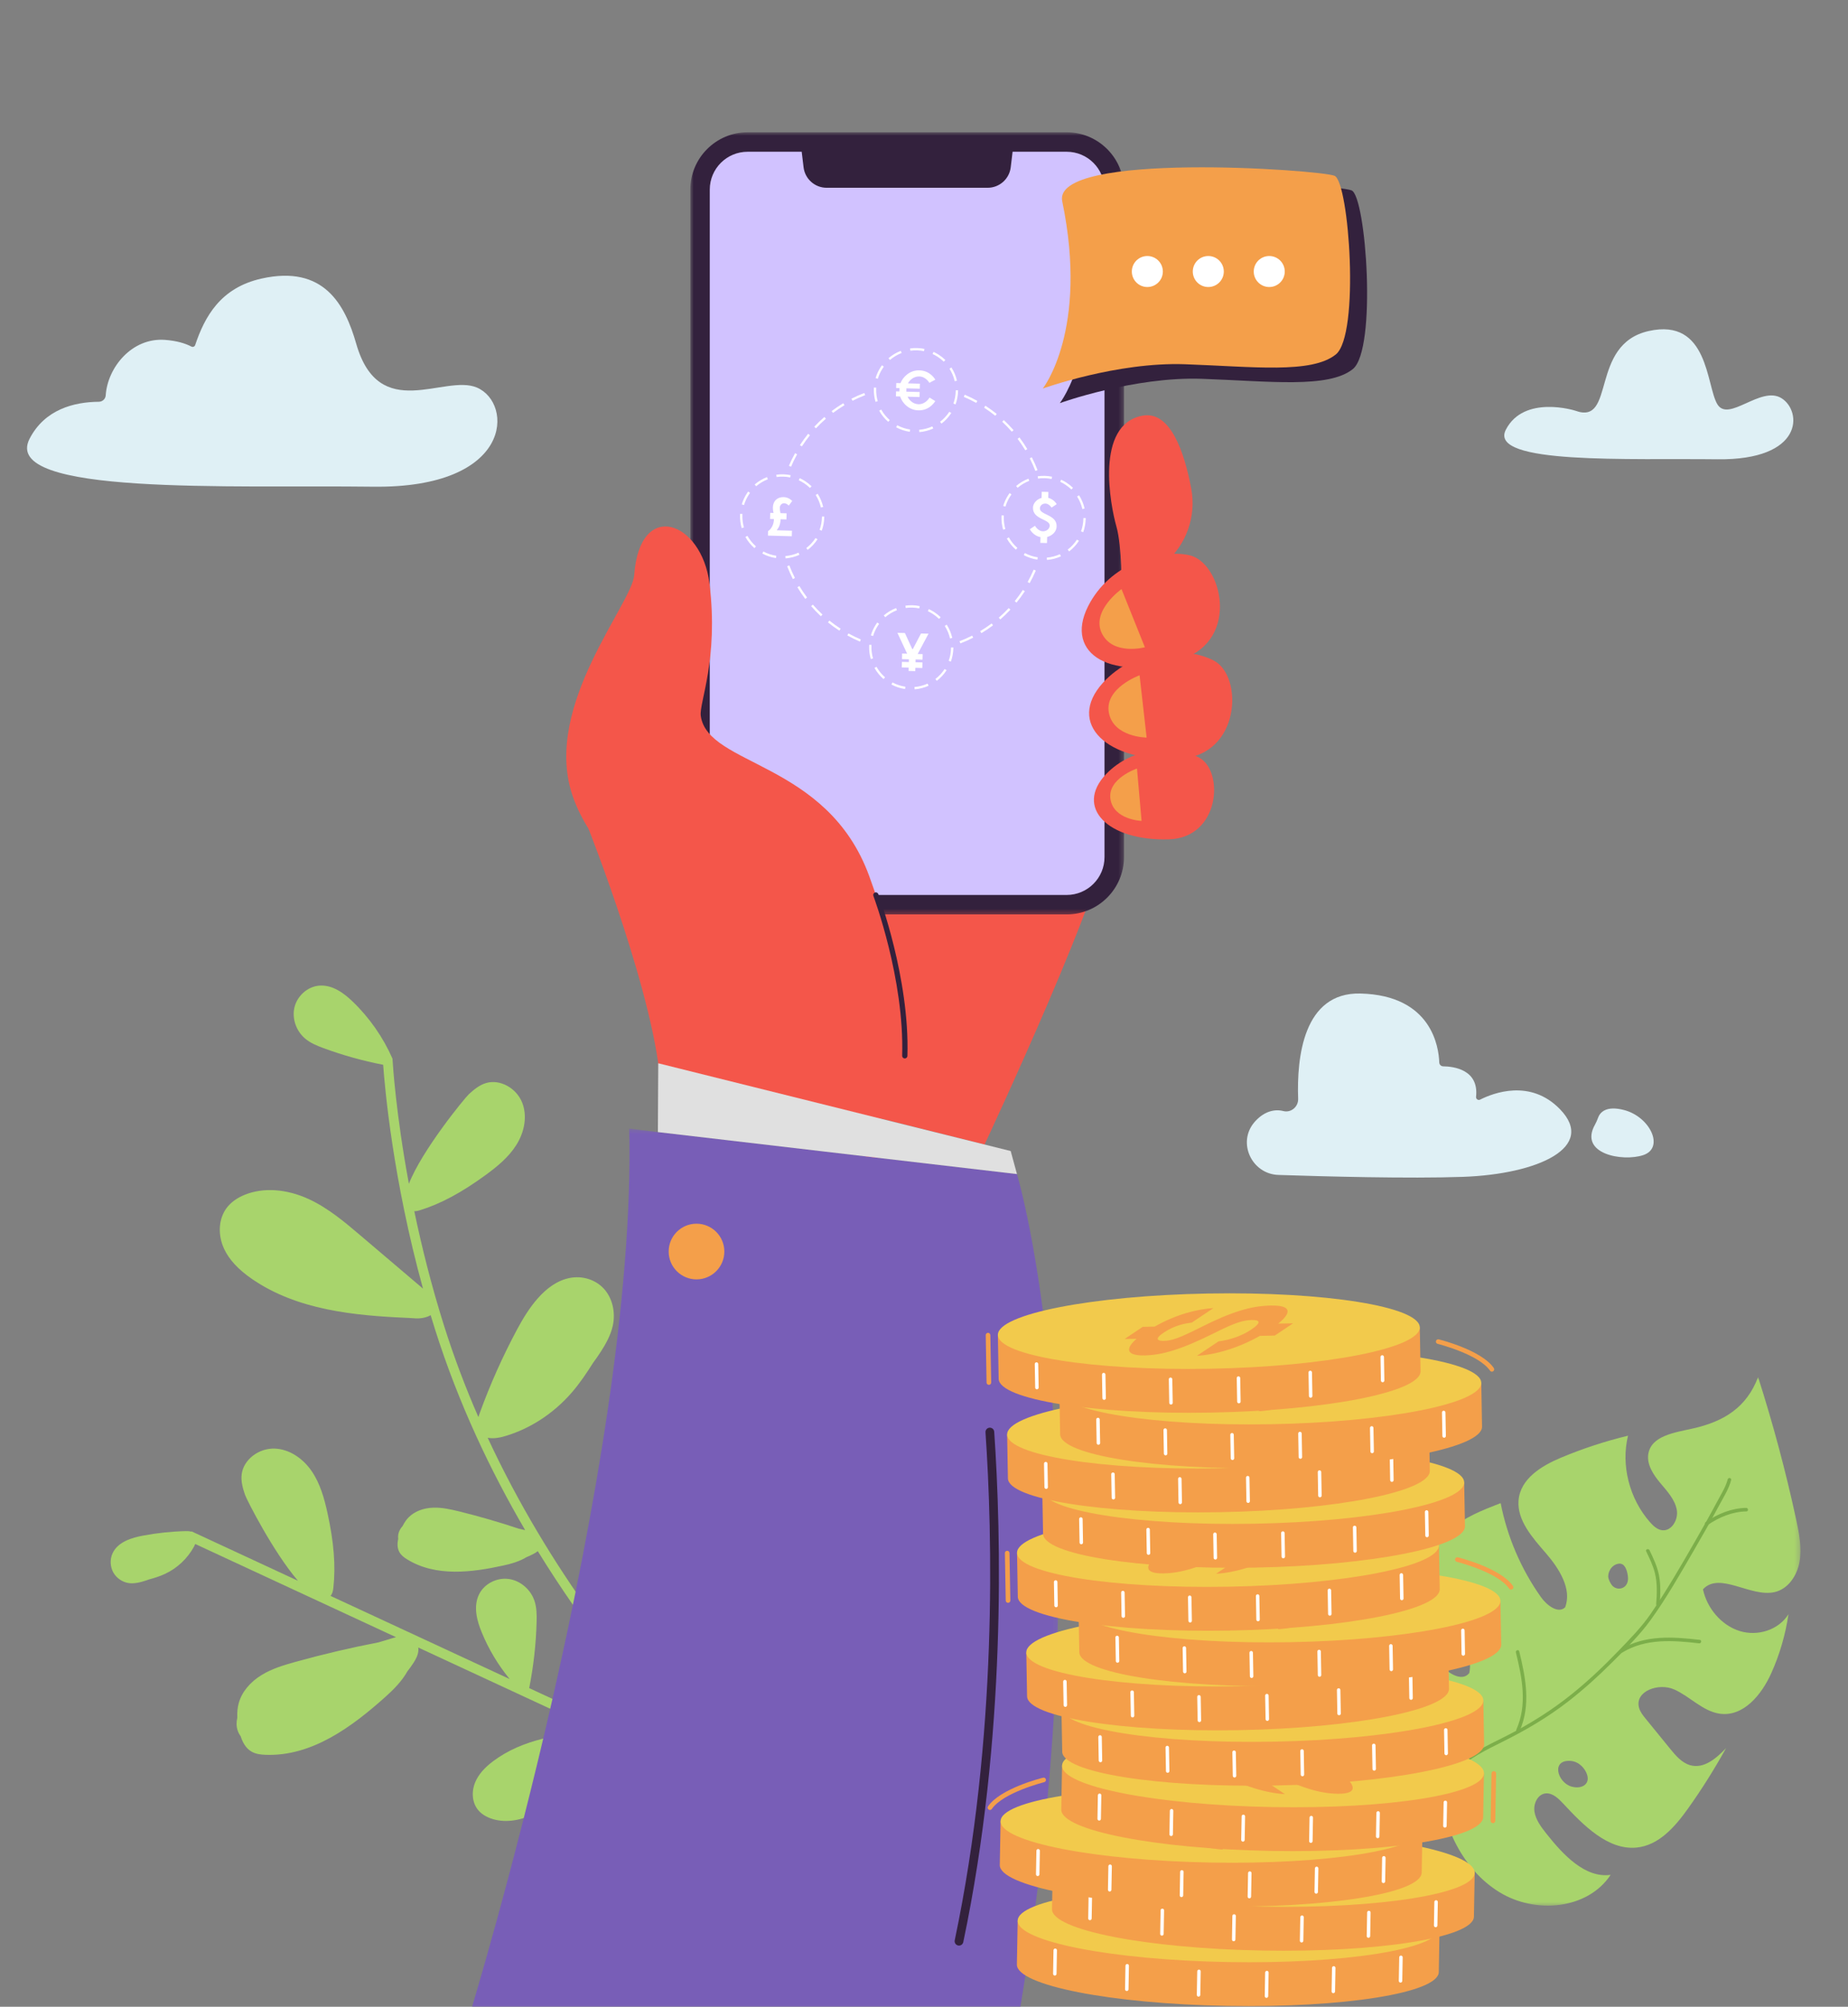 <svg width="361" height="392" viewBox="0 0 361 392" fill="none" xmlns="http://www.w3.org/2000/svg">
<rect x="0" y="0" width="361" height="392" fill="#808080" stroke="none"/>
<g clip-path="url(#clip0_303_4999)">
<path d="M47.017 339.167C46.758 338.81 46.554 338.424 46.42 338.01C46.169 337.236 46.154 336.394 46.36 335.537C46.307 334.494 46.395 333.557 46.636 332.686C47.226 330.537 48.83 328.578 51.144 327.172C53.148 325.956 55.392 325.278 57.714 324.632C63.059 323.146 68.515 321.864 73.984 320.807C74.943 320.508 75.902 320.22 76.861 319.94C77.023 319.893 77.194 319.848 77.368 319.81L38.133 301.599C38.049 301.824 37.953 302.013 37.892 302.126C36.623 304.454 34.604 306.346 32.2 307.46C31.192 307.927 30.125 308.254 29.068 308.543C28.654 308.696 28.232 308.831 27.809 308.952C27.095 309.153 26.156 309.368 25.218 309.247C23.94 309.086 22.755 308.282 22.13 307.154C21.508 306.025 21.451 304.595 21.987 303.425C23.042 301.132 25.858 300.361 27.883 299.977C30.658 299.454 33.496 299.152 36.316 299.085C36.655 299.079 37.023 299.091 37.359 299.199L37.394 299.126L58.208 308.788C53.449 303.275 48.207 292.996 47.868 292.006C47.456 290.802 47.03 289.396 47.215 287.966C47.575 285.119 50.558 282.83 53.725 282.97C56.427 283.089 59.124 284.764 60.935 287.447C62.561 289.849 63.342 292.71 63.95 295.439C65.224 301.213 65.597 305.888 65.12 310.168C65.063 310.688 64.967 311.286 64.573 311.727C64.571 311.729 64.565 311.733 64.561 311.737L99.561 327.982C97.28 325.207 95.405 322.073 94.064 318.765C93.264 316.79 92.348 313.876 93.613 311.378C94.656 309.327 97.113 308.096 99.463 308.45C101.7 308.79 103.694 310.521 104.424 312.753C104.853 314.067 104.855 315.463 104.824 316.785C104.714 321.128 104.224 325.493 103.377 329.752L139.506 346.527L138.694 348.276L120.722 339.932C120.678 340.097 120.612 340.252 120.527 340.385C120.363 340.644 120.139 340.846 119.97 341.003L111.021 349.201C108.973 351.076 106.859 353.012 104.314 354.308C101.433 355.771 98.361 356.102 95.88 355.212C94.807 354.825 93.964 354.263 93.376 353.539C92.242 352.145 92.037 350.011 92.846 348.107C93.462 346.656 94.611 345.313 96.366 344.005C102.116 339.712 109.513 338.653 116.711 338.071L81.698 321.82C81.722 321.965 81.737 322.109 81.734 322.248C81.734 322.267 81.734 322.289 81.734 322.309C81.702 323.254 81.231 324.109 80.775 324.821C80.4 325.397 80 325.956 79.575 326.489C78.512 328.403 76.829 330.09 75.257 331.494C68.781 337.281 60.932 343.148 51.837 342.783C50.96 342.748 49.944 342.644 49.081 342.126C47.96 341.452 47.366 340.261 47.017 339.167Z" fill="#A8D46C"/>
<path d="M94.972 211.555C93.617 211.951 92.523 212.889 91.597 213.734C90.779 214.489 82.379 224.756 79.876 231.241C77.331 217.524 76.733 207.882 76.676 206.859L76.696 206.851C76.69 206.835 76.68 206.817 76.672 206.8C76.672 206.792 76.67 206.77 76.67 206.768H76.656C74.839 202.621 72.152 198.775 68.885 195.64C67.377 194.193 65.05 192.293 62.314 192.538C60.063 192.742 58.047 194.536 57.516 196.805C57.011 198.97 57.859 201.419 59.631 202.894C60.673 203.768 61.945 204.278 63.161 204.729C66.952 206.133 70.882 207.221 74.85 207.996C75.178 212.559 76.753 230.382 82.63 251.716L70.456 241.37C67.348 238.728 64.132 235.995 60.314 234.23C56 232.235 51.466 231.922 47.867 233.363C46.309 233.985 45.099 234.861 44.277 235.957C42.687 238.071 42.496 241.217 43.791 243.976C44.775 246.074 46.542 247.982 49.195 249.812C57.99 255.885 69.085 256.993 79.823 257.444C80.282 257.479 80.747 257.507 81.206 257.532C82.143 257.583 83.283 257.397 84.128 256.906C84.398 257.803 84.673 258.701 84.959 259.607C89.556 274.159 95.837 287.354 102.588 298.891C102.167 298.797 101.747 298.697 101.329 298.608C97.5 297.33 93.601 296.202 89.697 295.238C88.005 294.822 86.344 294.453 84.647 294.506C82.686 294.571 80.978 295.238 79.841 296.383C79.38 296.845 78.994 297.404 78.655 298.085C78.223 298.555 77.931 299.091 77.814 299.669C77.753 299.973 77.743 300.291 77.782 300.609C77.61 301.424 77.562 302.389 78.031 303.209C78.39 303.844 78.994 304.272 79.533 304.605C85.147 308.07 92.185 307.154 98.331 305.805C99.821 305.48 101.484 305.013 102.833 304.183C103.294 303.995 103.745 303.789 104.187 303.554C104.475 303.403 104.777 303.219 105.055 302.999C123.122 332.363 143.437 349.923 143.728 350.17L144.957 348.729C144.726 348.533 131.591 337.173 117.133 317.528C119.739 315.698 122.047 313.375 123.832 310.745C124.724 309.435 125.847 307.456 125.318 305.444C124.883 303.787 123.286 302.507 121.523 302.399C119.841 302.295 118.121 303.238 117.237 304.748C116.721 305.638 116.501 306.654 116.317 307.619C115.846 310.102 115.548 312.629 115.413 315.159C108.475 305.48 101.345 293.945 95.268 280.856C96.398 281.083 97.659 280.811 98.196 280.662C103.29 279.281 108.105 276.185 111.752 271.947C113.285 270.165 114.603 268.204 115.841 266.239C116.396 265.492 116.927 264.723 117.431 263.937C118.276 262.613 119.302 260.85 119.714 258.926C120.276 256.3 119.614 253.551 117.978 251.751C116.337 249.957 113.772 249.145 111.27 249.641C106.381 250.616 103.075 255.84 101.014 259.685C98.192 264.952 95.735 270.455 93.713 276.036C93.621 276.287 93.529 276.548 93.452 276.81C90.979 271.147 88.718 265.215 86.765 259.038C84.257 251.098 82.363 243.462 80.931 236.599C81.322 236.608 81.708 236.508 82.057 236.401C86.093 235.144 90.154 232.967 94.839 229.547C97.058 227.927 99.321 226.1 100.843 223.692C102.545 221.003 102.988 217.92 102.029 215.442C100.91 212.54 97.678 210.759 94.972 211.555Z" fill="#A8D46C"/>
<mask id="mask0_303_4999" style="mask-type:luminance" maskUnits="userSpaceOnUse" x="258" y="268" width="94" height="105">
<path d="M258.05 268.849H351.71V372.49H258.05V268.849Z" fill="white"/>
</mask>
<g mask="url(#mask0_303_4999)">
<path d="M304.396 345.952C304.27 344.799 304.962 343.809 306.913 343.985C308.174 344.097 309.263 345.025 309.822 346.154C310.949 348.419 309.067 349.594 306.97 348.984C305.562 348.574 304.527 347.17 304.396 345.952ZM314.195 308.225C313.995 307.347 314.661 305.65 316.236 305.446C317.587 305.276 317.965 307.282 318.02 308.129C318.134 309.81 316.895 310.521 315.846 310.266C315.412 310.162 315.012 309.896 314.749 309.47C314.512 309.086 314.302 308.682 314.195 308.225ZM281.105 348.364C281.699 356.667 285.766 365.232 292.894 369.609C300.021 373.988 310.194 372.947 314.632 366.232C309.651 366.921 305.362 362.33 302.097 358.202C301.072 356.898 300.003 355.51 299.754 353.888C299.503 352.268 300.44 350.4 302.029 350.317C303.321 350.247 304.431 351.308 305.349 352.292C309.329 356.577 314.098 361.434 319.679 360.905C324.064 360.485 327.235 356.812 329.772 353.247C332.459 349.478 334.928 345.548 337.177 341.477C335.3 343.446 332.871 345.574 330.178 344.815C328.541 344.354 327.327 342.926 326.229 341.573C324.652 339.636 323.074 337.7 321.499 335.763C320.962 335.106 320.413 334.424 320.187 333.612C319.273 330.357 324.011 328.649 327.064 330.023C330.12 331.392 332.624 334.249 335.885 334.745C340.536 335.445 344.117 331.068 346.021 326.819C347.651 323.195 348.784 319.314 349.37 315.32C347.451 318.395 343.352 319.708 339.805 318.591C336.259 317.477 333.445 314.143 332.671 310.455C335.922 306.929 341.978 312.076 346.666 311C349.302 310.396 351.053 307.796 351.533 305.076C352.01 302.358 351.453 299.516 350.861 296.763C348.841 287.411 346.36 278.138 343.436 268.994C341.215 274.898 336.795 277.671 330.706 279.038C327.186 279.832 322.505 280.438 321.978 284.093C321.693 286.099 322.966 288.055 324.295 289.649C325.629 291.243 327.153 292.855 327.545 294.879C327.935 296.9 326.445 299.316 324.474 298.875C323.613 298.681 322.915 298.014 322.315 297.336C318.283 292.767 316.616 286.182 318.032 280.446C313.553 281.528 309.171 282.966 304.939 284.739C301.138 286.329 296.993 288.847 296.644 293.08C296.322 296.961 299.346 300.354 301.952 303.362C304.562 306.368 307.123 310.404 305.737 313.975C304.39 315.279 302.168 313.6 301.025 311.988C297.132 306.497 294.418 300.171 293.151 293.624C289.602 294.992 285.976 296.404 283.139 298.932C280.303 301.456 278.36 305.354 279.121 309.26C280.376 315.677 288.321 320.546 287.017 326.817C285.547 328.684 282.531 326.711 281.062 324.693C277.122 319.283 274.483 312.92 273.467 306.378C271.02 309.435 267.241 311.029 264.298 313.586C257.866 319.179 256.218 329.735 260.548 337.628C264.88 345.523 272.846 350.625 281.105 348.364Z" fill="#A8D46C"/>
</g>
<path d="M337.501 288.976C337.11 290.496 336.152 291.98 335.424 293.355C334.096 295.853 332.71 298.316 331.296 300.771C328.48 305.672 325.639 310.61 322.437 315.273C320.642 317.883 318.377 320.171 316.191 322.448C313.328 325.433 310.318 328.286 307.098 330.884C303.05 334.151 298.675 336.877 294.038 339.21C290.449 341.014 286.798 342.691 283.874 345.517C283.556 345.825 284.074 346.278 284.392 345.974C287.027 343.426 290.3 341.836 293.546 340.22C298.097 337.957 302.437 335.404 306.457 332.27C309.41 329.97 312.194 327.448 314.846 324.803C317.469 322.185 320.248 319.493 322.423 316.479C325.556 312.149 328.223 307.435 330.91 302.819C332.588 299.93 334.243 297.024 335.82 294.075C336.655 292.514 337.732 290.843 338.177 289.11C338.287 288.68 337.61 288.547 337.501 288.976Z" fill="#7CAE4A"/>
<path d="M332.049 320.33C326.751 319.718 321.321 319.334 316.569 322.203C316.187 322.432 316.565 323.011 316.946 322.781C321.534 320.012 326.808 320.416 331.916 321.007C332.353 321.058 332.49 320.381 332.049 320.33Z" fill="#7CAE4A"/>
<path d="M321.572 303.034C322.229 304.409 322.909 305.789 323.278 307.276C323.772 309.266 323.684 311.349 323.527 313.375C323.496 313.812 324.172 313.953 324.204 313.508C324.353 311.559 324.449 309.58 324.064 307.65C323.721 305.942 322.976 304.378 322.227 302.819C322.037 302.421 321.378 302.634 321.572 303.034Z" fill="#7CAE4A"/>
<path d="M296.126 322.787C297.342 327.786 298.393 332.963 296.212 337.861C296.034 338.265 296.65 338.569 296.834 338.163C299.091 333.094 298.04 327.752 296.779 322.572C296.675 322.14 296.02 322.36 296.126 322.787Z" fill="#7CAE4A"/>
<path d="M341.111 294.551C338.293 294.589 335.481 295.73 333.198 297.336C332.836 297.589 333.21 298.167 333.577 297.912C335.763 296.373 338.452 295.275 341.152 295.24C341.599 295.234 341.552 294.545 341.111 294.551Z" fill="#7CAE4A"/>
<path d="M245.29 218.934C247.065 217.044 249.047 216.616 250.689 217.032C252.197 217.417 253.64 216.197 253.587 214.642C253.299 206.561 254.603 193.795 265.764 194.075C279.715 194.426 281.058 204.6 281.154 207.535C281.166 207.955 281.505 208.294 281.929 208.298C283.9 208.32 288.922 208.898 288.345 214.244C288.296 214.679 288.741 215.001 289.131 214.803C291.712 213.498 298.946 210.708 304.733 216.667C311.908 224.054 300.536 229.363 285.77 229.886C275.279 230.259 258.546 229.804 249.736 229.512C244.539 229.341 241.656 223.225 245.012 219.248C245.1 219.142 245.192 219.038 245.29 218.934Z" fill="#DFF0F5"/>
<path d="M311.581 219.674C311.828 219.238 312.016 218.772 312.191 218.301C312.538 217.371 313.661 215.879 317.293 216.842C322.376 218.191 325.204 224.243 320.995 225.641C316.95 226.984 308.343 225.404 311.581 219.674Z" fill="#DFF0F5"/>
<path d="M93.166 75.707C86.806 73.003 74.066 82.788 69.587 67.145C67.412 59.554 63.304 51.697 51.103 54.411C43.077 56.199 39.992 61.847 38.125 67.406C38.023 67.708 37.682 67.849 37.4 67.704C36.133 67.047 34.458 66.559 32.235 66.392C25.759 65.908 21.002 71.797 20.651 77.225C20.606 77.933 20.016 78.474 19.308 78.48C14.447 78.525 8.744 79.966 5.785 85.692C0.014 96.878 45.332 94.713 72.815 95.073C100.3 95.432 100.288 78.741 93.166 75.707Z" fill="#DFF0F5"/>
<path d="M307.719 80.219C307.719 80.219 297.72 77.044 294.163 83.933C290.604 90.826 318.53 89.493 335.465 89.716C352.402 89.934 352.057 80.3 348.006 77.782C343.954 75.266 337.646 82.62 335.465 78.943C333.285 75.266 333.783 62.057 322.085 64.659C310.39 67.263 315.724 83.172 307.719 80.219Z" fill="#DFF0F5"/>
<path d="M172.152 218.52L192.332 223.568C192.332 223.568 217.691 169.571 216.531 161.778C214.542 148.418 161.908 161.625 158.57 169.298C155.237 176.971 172.152 218.52 172.152 218.52Z" fill="#F4564A"/>
<path d="M207.341 27.269H147.071C141.255 27.269 136.496 32.028 136.496 37.844V166.619C136.496 172.436 141.255 177.195 147.071 177.195H207.341C213.158 177.195 217.917 172.436 217.917 166.619V37.844C217.917 32.028 213.158 27.269 207.341 27.269Z" fill="#D1C2FF"/>
<mask id="mask1_303_4999" style="mask-type:luminance" maskUnits="userSpaceOnUse" x="134" y="25" width="86" height="154">
<path d="M134.803 25.767H219.643V178.715H134.803V25.767Z" fill="white"/>
</mask>
<g mask="url(#mask1_303_4999)">
<path d="M138.653 37.033C138.653 32.95 141.963 29.642 146.046 29.642H156.609L156.974 32.679C157.251 34.962 159.184 36.68 161.482 36.68H192.932C195.231 36.68 197.168 34.962 197.441 32.679L197.805 29.642H208.367C212.45 29.642 215.762 32.95 215.762 37.033V167.431C215.762 171.514 212.45 174.822 208.367 174.822H146.046C141.963 174.822 138.653 171.514 138.653 167.431V37.033ZM134.852 37.033V167.431C134.852 173.603 139.874 178.627 146.046 178.627H208.367C214.542 178.627 219.566 173.603 219.566 167.431V37.033C219.566 30.86 214.542 25.838 208.367 25.838H146.046C139.874 25.838 134.852 30.86 134.852 37.033Z" fill="#33213D"/>
</g>
<path d="M114.923 161.778C114.923 161.778 128.375 195.677 129.087 212.818L171.562 226.743L174.136 190.865L114.923 161.778Z" fill="#F4564A"/>
<path d="M232.277 108.44C226.42 107.208 216.736 110.116 212.556 118.423C207.759 127.947 217.44 133.258 230.965 128.712C242.315 124.898 238.697 109.793 232.277 108.44Z" fill="#F4564A"/>
<path d="M219.084 115.07L223.649 126.439C223.649 126.439 217.391 128.108 215.242 123.714C213.095 119.317 219.084 115.07 219.084 115.07Z" fill="#F49F4A"/>
<path d="M237.097 129.026C231.779 126.282 221.666 126.508 215.428 133.405C208.275 141.309 216.197 149.004 230.442 148.218C242.398 147.561 242.925 132.036 237.097 129.026Z" fill="#F4564A"/>
<path d="M222.613 131.908L223.99 144.08C223.99 144.08 217.517 144.027 216.613 139.221C215.711 134.411 222.613 131.908 222.613 131.908Z" fill="#F49F4A"/>
<path d="M234.303 148.024C229.906 145.608 221.433 145.586 216.06 151.228C209.899 157.697 216.372 164.313 228.322 163.958C238.35 163.66 239.123 150.665 234.303 148.024Z" fill="#F4564A"/>
<path d="M222.107 150.126L223.004 160.354C223.004 160.354 217.582 160.17 216.927 156.123C216.276 152.079 222.107 150.126 222.107 150.126Z" fill="#F49F4A"/>
<mask id="mask2_303_4999" style="mask-type:luminance" maskUnits="userSpaceOnUse" x="91" y="220" width="116" height="173">
<path d="M91.631 220.381H206.847V392.817H91.631V220.381Z" fill="white"/>
</mask>
<g mask="url(#mask2_303_4999)">
<path d="M91.966 392.817C91.966 392.817 124.457 286.631 122.924 220.483L198.662 229.343C198.662 229.343 216.587 289.182 199.192 392.817H91.966Z" fill="#785EB7"/>
</g>
<path d="M128.514 221.14L128.587 207.698L197.435 224.843L198.662 229.343L128.514 221.14Z" fill="#E0E0E0"/>
<path d="M142.357 186.096C142.357 186.096 117.251 172.318 111.711 155.018C106.173 137.719 123.479 117.958 123.886 112.346C124.969 97.325 137.109 101.798 138.598 114.009C140.414 128.892 136.537 137.278 136.894 139.842C138.249 149.665 161.625 148.69 169.803 171.145C174.885 185.102 175.848 193.071 171.413 195.377C166.977 197.681 142.357 186.096 142.357 186.096Z" fill="#F4564A"/>
<path d="M210.828 42.176C216.054 67.35 207.032 78.747 207.032 78.747C207.032 78.747 221.515 73.525 234.815 73.997C248.114 74.474 259.511 75.899 264.264 72.099C269.01 68.299 266.873 38.376 264.025 37.188C261.174 36.001 208.787 32.34 210.828 42.176Z" fill="#33213D"/>
<path d="M207.504 39.327C212.73 64.498 203.704 75.899 203.704 75.899C203.704 75.899 218.192 70.673 231.491 71.15C244.79 71.622 256.187 73.048 260.937 69.248C265.686 65.447 263.549 35.527 260.701 34.34C257.85 33.152 205.463 29.493 207.504 39.327Z" fill="#F49F4A"/>
<path d="M227.157 53.04C227.157 54.713 225.8 56.068 224.127 56.068C222.455 56.068 221.1 54.713 221.1 53.04C221.1 51.367 222.455 50.011 224.127 50.011C225.8 50.011 227.157 51.367 227.157 53.04Z" fill="white"/>
<path d="M239.066 53.04C239.066 54.713 237.709 56.068 236.036 56.068C234.364 56.068 233.007 54.713 233.007 53.04C233.007 51.367 234.364 50.011 236.036 50.011C237.709 50.011 239.066 51.367 239.066 53.04Z" fill="white"/>
<path d="M250.971 53.04C250.971 54.713 249.614 56.068 247.941 56.068C246.272 56.068 244.915 54.713 244.915 53.04C244.915 51.367 246.272 50.011 247.941 50.011C249.614 50.011 250.971 51.367 250.971 53.04Z" fill="white"/>
<path d="M227.482 110.054C231.728 106.481 233.724 100.904 232.706 95.452C231.391 88.446 228.671 80.178 223.178 81.198C213.816 82.941 216.942 98.827 218.08 102.827C219.217 106.828 219.084 115.07 219.084 115.07L227.482 110.054Z" fill="#F4564A"/>
<path d="M187.338 380.049C187.281 380.049 187.22 380.042 187.159 380.03C186.7 379.934 186.404 379.481 186.502 379.02C194.901 339.05 193.872 299.695 192.513 279.795C192.481 279.322 192.836 278.914 193.307 278.883C193.779 278.856 194.185 279.205 194.217 279.677C195.584 299.665 196.615 339.203 188.173 379.369C188.091 379.773 187.734 380.049 187.338 380.049Z" fill="#33213D"/>
<path d="M141.496 244.474C141.496 247.478 139.062 249.914 136.058 249.914C133.054 249.914 130.622 247.478 130.622 244.474C130.622 241.472 133.054 239.036 136.058 239.036C139.062 239.036 141.496 241.472 141.496 244.474Z" fill="#F49F4A"/>
<path d="M176.75 206.759C176.743 206.759 176.737 206.759 176.731 206.759C176.448 206.751 176.227 206.514 176.235 206.231C176.686 191.23 170.673 175.165 170.613 175.003C170.515 174.74 170.648 174.444 170.911 174.346C171.175 174.244 171.469 174.377 171.571 174.642C171.632 174.803 177.719 191.059 177.26 206.263C177.252 206.539 177.023 206.759 176.75 206.759Z" fill="#33213D"/>
<path d="M177.068 75.858L177.052 76.507L179.655 76.578L179.629 77.556L177.295 77.492C177.603 78.152 178.341 78.931 179.427 78.962C180.827 79 181.578 77.664 181.578 77.664L182.702 78.347C182.702 78.347 181.674 80.219 179.394 80.156C177.546 80.106 176.284 78.768 175.829 77.45L175.017 77.429L175.042 76.45L175.693 76.47L175.711 75.819L175.06 75.799L175.085 74.825L175.901 74.848C176.427 73.558 177.762 72.291 179.607 72.342C181.778 72.403 182.71 74.166 182.71 74.166L181.551 74.784C181.551 74.784 180.876 73.572 179.576 73.536C178.49 73.505 177.709 74.244 177.366 74.885L179.7 74.952L179.674 75.927L177.068 75.858Z" fill="white"/>
<path d="M203.225 106.047L203.257 104.92C201.796 104.649 201.18 103.382 201.18 103.382L202.176 102.704C202.176 102.704 202.745 103.751 203.72 103.78C204.482 103.802 205.041 103.272 205.057 102.674C205.092 101.374 201.719 101.498 201.786 99.164C201.812 98.243 202.59 97.503 203.467 97.256L203.5 96.062L204.802 96.097L204.771 97.237C205.904 97.541 206.422 98.478 206.422 98.478L205.422 99.156C205.422 99.156 204.9 98.382 204.251 98.364C203.6 98.349 203.151 98.766 203.139 99.309C203.104 100.615 206.473 100.488 206.408 102.821C206.381 103.853 205.6 104.592 204.561 104.9L204.526 106.081L203.225 106.047Z" fill="white"/>
<path d="M152.466 100.241L153.66 100.272L153.629 101.464L152.487 101.433C152.45 102.847 151.779 103.478 151.779 103.478L151.777 103.586L154.707 103.668L154.678 104.751L150.011 104.623L150.034 103.755C150.034 103.755 151.138 103.135 151.187 101.398L150.428 101.376L150.46 100.182L151.111 100.202C151.111 100.202 150.962 99.652 150.977 99.109C151.011 97.862 151.846 97.072 153.095 97.107C154.127 97.135 154.758 97.858 154.758 97.858L154.082 98.764C154.082 98.764 153.713 98.319 153.174 98.303C152.738 98.29 152.348 98.658 152.336 99.148C152.319 99.69 152.466 100.241 152.466 100.241Z" fill="white"/>
<path d="M178.858 128.82L178.843 129.363L180.198 129.4L180.168 130.487L178.813 130.447L178.794 131.099L177.493 131.063L177.509 130.414L176.152 130.375L176.186 129.289L177.541 129.328L177.552 128.785L176.197 128.747L176.227 127.661L177.203 127.688L175.305 123.619L176.772 123.657L178.207 126.794L178.315 126.796L179.917 123.747L181.384 123.784L179.268 127.747L180.243 127.773L180.213 128.857L178.858 128.82Z" fill="white"/>
<path d="M167.987 125.333C167.149 124.978 166.32 124.572 165.524 124.127L165.743 123.733C166.528 124.168 167.344 124.569 168.161 124.918L167.987 125.333Z" fill="white"/>
<path d="M187.604 125.68L187.444 125.257C188.281 124.937 189.108 124.569 189.906 124.163L190.108 124.565C189.301 124.978 188.455 125.353 187.604 125.68Z" fill="white"/>
<path d="M163.961 123.188L163.955 123.184C163.186 122.686 162.443 122.147 161.739 121.578L162.021 121.225C162.714 121.784 163.447 122.317 164.2 122.804L164.231 122.829L164.092 122.978L163.961 123.188Z" fill="white"/>
<path d="M191.712 123.682L191.477 123.292C192.246 122.835 192.999 122.327 193.713 121.788L193.985 122.149C193.26 122.698 192.493 123.213 191.712 123.682Z" fill="white"/>
<path d="M160.359 120.378C159.688 119.756 159.047 119.092 158.451 118.405L158.794 118.111C159.378 118.784 160.01 119.435 160.666 120.047L160.359 120.378Z" fill="white"/>
<path d="M195.409 121L195.109 120.656C195.785 120.07 196.437 119.441 197.046 118.784L197.38 119.092C196.758 119.758 196.093 120.4 195.409 121Z" fill="white"/>
<path d="M157.301 116.983C156.752 116.256 156.237 115.491 155.768 114.711L156.154 114.479C156.615 115.248 157.123 115.997 157.66 116.715L157.301 116.983Z" fill="white"/>
<path d="M198.576 117.711L198.227 117.429C198.786 116.733 199.319 115.999 199.809 115.248L200.196 115.479L200.19 115.491C199.688 116.26 199.149 117.005 198.576 117.711Z" fill="white"/>
<path d="M154.882 113.111C154.472 112.301 154.097 111.455 153.77 110.606L154.193 110.444C154.513 111.281 154.882 112.11 155.286 112.907L154.882 113.111Z" fill="white"/>
<path d="M201.139 113.911L200.743 113.691C201.18 112.907 201.576 112.095 201.925 111.273L202.343 111.45C201.986 112.285 201.584 113.115 201.139 113.911Z" fill="white"/>
<path d="M154.529 91.163L154.111 90.985C154.47 90.15 154.872 89.322 155.317 88.524L155.713 88.744C155.276 89.524 154.878 90.34 154.529 91.163Z" fill="white"/>
<path d="M202.257 91.991C201.935 91.154 201.566 90.328 201.16 89.528L201.564 89.324C201.976 90.134 202.351 90.979 202.678 91.83L202.257 91.991Z" fill="white"/>
<path d="M156.644 87.194L156.26 86.957L156.262 86.949C156.758 86.188 157.297 85.441 157.87 84.737L158.221 85.024C157.66 85.716 157.129 86.445 156.644 87.194Z" fill="white"/>
<path d="M200.292 87.957C199.831 87.189 199.323 86.439 198.784 85.722L199.148 85.451C199.694 86.179 200.211 86.944 200.678 87.724L200.292 87.957Z" fill="white"/>
<path d="M159.396 83.665L159.066 83.357C159.688 82.69 160.349 82.049 161.037 81.451L161.335 81.79C160.66 82.378 160.006 83.01 159.396 83.665Z" fill="white"/>
<path d="M197.652 84.327C197.068 83.651 196.437 83 195.78 82.39L196.087 82.057C196.758 82.68 197.395 83.343 197.995 84.029L197.652 84.327Z" fill="white"/>
<path d="M162.729 80.66L162.457 80.3C163.184 79.749 163.953 79.235 164.733 78.766L164.965 79.152C164.196 79.615 163.443 80.121 162.729 80.66Z" fill="white"/>
<path d="M194.421 81.213C193.728 80.654 193.001 80.127 192.252 79.639L192.363 79.441L192.487 79.254L192.501 79.26C193.26 79.756 194.001 80.292 194.707 80.86L194.421 81.213Z" fill="white"/>
<path d="M166.536 78.282L166.334 77.88C167.143 77.466 167.987 77.091 168.838 76.768L169.001 77.191C168.161 77.511 167.334 77.88 166.536 78.282Z" fill="white"/>
<path d="M190.701 78.705C189.916 78.27 189.102 77.874 188.281 77.521L188.455 77.107C189.293 77.46 190.122 77.866 190.918 78.311L190.701 78.705Z" fill="white"/>
<path d="M205.427 93.564C204.561 93.385 203.657 93.358 202.776 93.481L202.713 93.032C203.643 92.903 204.6 92.932 205.518 93.119L205.427 93.564ZM198.79 95.284L198.493 94.94C199.209 94.325 200.017 93.842 200.9 93.503L201.062 93.925C200.227 94.246 199.462 94.703 198.79 95.284ZM209.293 95.617C208.926 95.262 208.524 94.94 208.092 94.662C207.777 94.456 207.447 94.272 207.108 94.115L207.298 93.707C207.657 93.872 208.006 94.066 208.339 94.281C208.796 94.576 209.222 94.919 209.608 95.293L209.293 95.617ZM196.409 98.96L195.974 98.831C196.199 98.078 196.532 97.36 196.964 96.697C197.046 96.566 197.133 96.442 197.221 96.319L197.586 96.586C197.503 96.703 197.421 96.821 197.342 96.941C196.933 97.57 196.617 98.249 196.409 98.96ZM211.434 99.437C211.234 98.564 210.889 97.745 210.408 96.992L210.791 96.75C211.299 97.544 211.663 98.415 211.873 99.335L211.434 99.437ZM195.958 103.463C195.723 102.643 195.615 101.796 195.636 100.945C195.64 100.857 195.642 100.766 195.65 100.678L196.101 100.704C196.093 100.79 196.091 100.872 196.087 100.957C196.066 101.761 196.168 102.565 196.391 103.339L195.958 103.463ZM211.601 103.957L211.175 103.806C211.454 103.033 211.606 102.221 211.628 101.398C211.632 101.331 211.632 101.264 211.632 101.196L212.083 101.198C212.083 101.268 212.083 101.339 212.083 101.412C212.057 102.284 211.895 103.141 211.601 103.957ZM198.446 107.371C197.733 106.751 197.138 106.018 196.678 105.192L197.076 104.973C197.509 105.751 198.068 106.443 198.743 107.032L198.446 107.371ZM208.849 107.716L208.577 107.357C209.283 106.818 209.885 106.165 210.375 105.412L210.767 105.637L210.751 105.665C210.238 106.453 209.596 107.147 208.849 107.716ZM202.651 109.314C201.719 109.177 200.821 108.881 199.99 108.434L200.201 108.038C200.99 108.455 201.837 108.74 202.717 108.865L202.651 109.314ZM204.523 109.373L204.488 108.926C205.376 108.853 206.241 108.628 207.053 108.263L207.241 108.675C206.377 109.063 205.467 109.299 204.523 109.373Z" fill="white"/>
<path d="M179.576 118.84C179.135 118.748 178.68 118.697 178.229 118.686C178.227 118.686 178.227 118.686 178.227 118.686C177.793 118.672 177.356 118.697 176.927 118.758L176.864 118.311C177.319 118.248 177.782 118.223 178.239 118.231H178.243C178.719 118.248 179.198 118.301 179.668 118.397L179.576 118.84ZM172.936 120.562L172.642 120.219C173.356 119.603 174.166 119.121 175.048 118.78L175.211 119.203C174.377 119.523 173.613 119.98 172.936 120.562ZM183.439 120.896C183.076 120.539 182.674 120.219 182.243 119.937C181.927 119.733 181.598 119.548 181.259 119.393L181.445 118.984C181.804 119.148 182.157 119.342 182.486 119.558C182.943 119.854 183.369 120.197 183.757 120.572L183.439 120.896ZM170.556 124.239L170.124 124.108C170.346 123.355 170.679 122.639 171.111 121.974C171.193 121.845 171.283 121.721 171.371 121.598L171.736 121.864C171.652 121.98 171.569 122.098 171.489 122.219C171.083 122.847 170.769 123.527 170.556 124.239ZM185.582 124.714C185.382 123.841 185.035 123.019 184.557 122.27L184.941 122.025C185.445 122.819 185.81 123.692 186.024 124.614L185.582 124.714ZM170.108 128.739C169.869 127.922 169.761 127.073 169.785 126.222C169.787 126.129 169.791 126.041 169.797 125.953L170.248 125.98C170.244 126.063 170.242 126.149 170.238 126.235C170.216 127.039 170.318 127.841 170.54 128.616L170.108 128.739ZM185.747 129.236L185.322 129.083C185.602 128.312 185.753 127.498 185.777 126.677C185.779 126.61 185.779 126.539 185.779 126.473L186.234 126.477C186.234 126.547 186.234 126.62 186.23 126.688C186.204 127.559 186.043 128.42 185.747 129.236ZM172.593 132.648C171.883 132.026 171.289 131.297 170.828 130.471L171.222 130.251C171.658 131.03 172.218 131.722 172.893 132.308L172.593 132.648ZM182.998 132.995L182.725 132.636C183.429 132.097 184.035 131.442 184.526 130.689L184.916 130.914L184.902 130.938C184.384 131.73 183.743 132.422 182.998 132.995ZM176.801 134.591C175.868 134.456 174.972 134.16 174.136 133.712L174.35 133.312C175.136 133.734 175.985 134.013 176.864 134.144L176.801 134.591ZM178.674 134.652L178.635 134.201C179.525 134.128 180.388 133.905 181.202 133.54L181.388 133.954C180.527 134.34 179.613 134.575 178.674 134.652Z" fill="white"/>
<path d="M154.358 93.262C153.491 93.081 152.585 93.052 151.707 93.179L151.646 92.732C152.577 92.599 153.532 92.63 154.446 92.817L154.358 93.262ZM147.72 94.98L147.424 94.64C148.138 94.025 148.948 93.54 149.83 93.201L149.993 93.624C149.157 93.944 148.393 94.401 147.72 94.98ZM158.221 95.315C157.86 94.96 157.456 94.636 157.025 94.358C156.707 94.154 156.378 93.97 156.037 93.815L156.227 93.405C156.586 93.57 156.937 93.76 157.272 93.979C157.727 94.274 158.154 94.617 158.539 94.991L158.221 95.315ZM145.337 98.656L144.902 98.529C145.128 97.776 145.461 97.058 145.894 96.391C145.977 96.266 146.065 96.138 146.151 96.017L146.52 96.284C146.434 96.399 146.351 96.519 146.271 96.641C145.865 97.268 145.551 97.945 145.337 98.656ZM160.364 99.135C160.164 98.262 159.819 97.441 159.339 96.689L159.723 96.446C160.227 97.24 160.594 98.109 160.806 99.033L160.364 99.135ZM144.886 103.161C144.653 102.341 144.545 101.494 144.567 100.641C144.569 100.551 144.573 100.462 144.579 100.374L145.03 100.398C145.024 100.484 145.02 100.57 145.018 100.653C144.998 101.459 145.1 102.259 145.322 103.033L144.886 103.161ZM160.529 103.657L160.104 103.504C160.384 102.729 160.535 101.919 160.559 101.098C160.56 101.027 160.56 100.96 160.56 100.894H161.015C161.015 100.966 161.011 101.037 161.011 101.108C160.986 101.98 160.825 102.837 160.529 103.657ZM147.377 107.069C146.665 106.447 146.071 105.714 145.612 104.89L146.004 104.669C146.44 105.447 147.002 106.141 147.671 106.726L147.377 107.069ZM157.78 107.412L157.507 107.057C158.211 106.516 158.819 105.863 159.307 105.11L159.698 105.335L159.682 105.361C159.168 106.151 158.527 106.843 157.78 107.412ZM151.583 109.012C150.65 108.875 149.754 108.577 148.92 108.132L149.132 107.732C149.92 108.155 150.767 108.434 151.646 108.565L151.583 109.012ZM153.456 109.073L153.419 108.622C154.307 108.547 155.17 108.326 155.984 107.961L156.17 108.373C155.311 108.761 154.395 108.997 153.456 109.073Z" fill="white"/>
<path d="M180.494 68.593C179.629 68.416 178.725 68.387 177.845 68.51L177.782 68.067C178.711 67.934 179.67 67.965 180.584 68.151L180.494 68.593ZM173.854 70.314L173.562 69.971C174.278 69.358 175.085 68.873 175.968 68.534L176.131 68.956C175.295 69.275 174.53 69.734 173.854 70.314ZM184.359 70.65C183.994 70.291 183.592 69.971 183.163 69.691C182.845 69.489 182.516 69.305 182.176 69.146L182.367 68.736C182.725 68.901 183.074 69.095 183.408 69.311C183.865 69.609 184.29 69.95 184.677 70.326L184.359 70.65ZM171.477 73.991L171.042 73.86C171.267 73.109 171.597 72.391 172.028 71.726C172.115 71.599 172.201 71.473 172.289 71.352L172.654 71.617C172.568 71.732 172.489 71.85 172.411 71.975C172.001 72.599 171.685 73.279 171.477 73.991ZM186.502 74.466C186.3 73.597 185.957 72.775 185.477 72.022L185.859 71.781C186.367 72.576 186.728 73.444 186.941 74.366L186.502 74.466ZM171.026 78.492C170.787 77.674 170.683 76.825 170.705 75.974C170.705 75.886 170.711 75.797 170.718 75.707L171.169 75.733C171.162 75.819 171.16 75.901 171.156 75.988C171.134 76.792 171.236 77.594 171.46 78.368L171.026 78.492ZM186.667 78.992L186.243 78.839C186.522 78.064 186.675 77.254 186.696 76.429C186.7 76.362 186.7 76.295 186.7 76.229H187.151C187.151 76.299 187.151 76.372 187.147 76.441C187.126 77.315 186.963 78.172 186.667 78.992ZM173.515 82.4C172.801 81.782 172.207 81.049 171.746 80.223L172.144 80.004C172.577 80.782 173.136 81.476 173.811 82.061L173.515 82.4ZM183.916 82.747L183.643 82.388C184.347 81.851 184.953 81.194 185.443 80.445L185.835 80.67L185.82 80.692C185.306 81.486 184.665 82.178 183.916 82.747ZM177.719 84.347C176.786 84.208 175.889 83.912 175.054 83.465L175.27 83.067C176.058 83.49 176.901 83.769 177.786 83.9L177.719 84.347ZM179.592 84.408L179.556 83.957C180.445 83.882 181.31 83.661 182.121 83.296L182.306 83.706C181.445 84.092 180.531 84.332 179.592 84.408Z" fill="white"/>
<path d="M281.213 376.665L281.062 385.23C280.988 389.288 262.476 392.243 239.719 391.833C216.958 391.425 198.57 387.801 198.643 383.742L198.799 375.177L281.213 376.665Z" fill="#F49F4A"/>
<path d="M198.799 375.176C198.725 379.234 217.115 382.856 239.874 383.267C262.631 383.677 281.14 380.722 281.213 376.665C281.288 372.604 262.898 368.982 240.139 368.572C217.382 368.162 198.872 371.117 198.799 375.176Z" fill="#F2CA4C"/>
<path d="M273.581 387.283C273.769 387.287 273.924 387.138 273.928 386.95L274.01 382.35C274.014 382.159 273.863 382.008 273.677 382.004C273.489 382.001 273.338 382.15 273.334 382.338L273.248 386.938C273.246 387.125 273.395 387.281 273.581 387.283Z" fill="white"/>
<path d="M260.45 389.348C260.639 389.35 260.794 389.201 260.797 389.015L260.88 384.414C260.882 384.226 260.733 384.071 260.546 384.067C260.362 384.065 260.205 384.214 260.203 384.401L260.121 389.001C260.115 389.189 260.266 389.344 260.45 389.348Z" fill="white"/>
<path d="M247.392 390.262C247.581 390.266 247.735 390.117 247.739 389.929L247.822 385.328C247.824 385.142 247.675 384.985 247.488 384.983C247.3 384.979 247.149 385.128 247.141 385.317L247.063 389.917C247.059 390.103 247.206 390.258 247.392 390.262Z" fill="white"/>
<path d="M234.124 390.025C234.313 390.027 234.467 389.878 234.471 389.691L234.554 385.091C234.558 384.901 234.407 384.748 234.22 384.744C234.032 384.742 233.881 384.891 233.877 385.077L233.791 389.678C233.789 389.866 233.938 390.017 234.124 390.025Z" fill="white"/>
<path d="M220.107 388.925C220.296 388.929 220.449 388.78 220.451 388.591L220.533 383.991C220.541 383.805 220.388 383.65 220.203 383.646C220.013 383.642 219.86 383.791 219.858 383.979L219.774 388.584C219.772 388.77 219.921 388.923 220.107 388.925Z" fill="white"/>
<path d="M206.047 385.907C206.232 385.909 206.386 385.76 206.39 385.574L206.473 380.973C206.475 380.785 206.326 380.63 206.141 380.626C205.955 380.624 205.8 380.773 205.796 380.959L205.714 385.564C205.71 385.748 205.857 385.903 206.047 385.907Z" fill="white"/>
<path d="M227.916 370.921C231.754 370.992 235.601 372.151 241.56 375.157C245.837 377.308 247.249 377.794 248.824 377.824C249.936 377.841 250.755 377.506 248.838 376.224C246.557 374.7 244.551 374.41 243.335 374.249L239.099 371.417C242.129 371.617 246.216 372.547 250.602 375.039L252.91 375.08L256.456 377.451L254.116 377.41C256.307 379.292 256.244 380.732 252.589 380.665C249.206 380.604 245.488 379.579 238.697 376.178C234.975 374.312 233.338 373.778 231.569 373.747C230.128 373.721 229.557 374.168 231.759 375.645C233.544 376.835 235.907 377.651 238.107 377.916L242.339 380.742C238.623 380.526 234.103 379.153 230.024 376.839L227.128 376.784L223.553 374.398L226.449 374.449C223.763 372.27 223.849 370.849 227.916 370.921Z" fill="#F49F4A"/>
<path d="M288.078 365.844L287.925 374.41C287.849 378.467 269.339 381.426 246.582 381.014C223.823 380.605 205.433 376.983 205.508 372.925L205.659 364.36L288.078 365.844Z" fill="#F49F4A"/>
<path d="M205.659 364.36C205.586 368.417 223.978 372.039 246.735 372.449C269.496 372.861 288.004 369.901 288.078 365.844C288.151 361.787 269.759 358.165 247.002 357.755C224.241 357.345 205.733 360.301 205.659 364.36Z" fill="#F2CA4C"/>
<path d="M280.446 376.465C280.633 376.467 280.788 376.318 280.791 376.131L280.874 371.531C280.878 371.343 280.729 371.188 280.54 371.184C280.354 371.182 280.197 371.331 280.195 371.517L280.113 376.122C280.109 376.306 280.258 376.461 280.446 376.465Z" fill="white"/>
<path d="M267.314 378.532C267.502 378.532 267.657 378.385 267.661 378.194L267.743 373.594C267.747 373.408 267.598 373.251 267.41 373.249C267.221 373.249 267.07 373.398 267.067 373.582L266.98 378.185C266.978 378.373 267.127 378.526 267.314 378.532Z" fill="white"/>
<path d="M254.256 379.446C254.444 379.449 254.599 379.3 254.603 379.112L254.685 374.51C254.689 374.325 254.54 374.169 254.352 374.167C254.165 374.163 254.009 374.312 254.007 374.5L253.922 379.1C253.92 379.287 254.069 379.442 254.256 379.446Z" fill="white"/>
<path d="M240.99 379.204C241.176 379.208 241.331 379.059 241.335 378.871L241.417 374.27C241.421 374.084 241.272 373.927 241.084 373.925C240.898 373.921 240.741 374.07 240.739 374.259L240.656 378.861C240.652 379.045 240.801 379.2 240.99 379.204Z" fill="white"/>
<path d="M226.969 378.108C227.157 378.112 227.312 377.963 227.316 377.775L227.398 373.176C227.4 372.984 227.251 372.833 227.065 372.829C226.877 372.825 226.722 372.976 226.718 373.163L226.639 377.763C226.633 377.951 226.782 378.106 226.969 378.108Z" fill="white"/>
<path d="M212.909 375.09C213.095 375.092 213.25 374.943 213.254 374.757L213.336 370.156C213.34 369.966 213.191 369.813 213.003 369.809C212.816 369.807 212.663 369.956 212.659 370.141L212.577 374.743C212.571 374.931 212.72 375.084 212.909 375.09Z" fill="white"/>
<path d="M234.779 360.104C238.617 360.175 242.464 361.33 248.422 364.34C252.699 366.493 254.111 366.978 255.689 367.007C256.799 367.027 257.619 366.685 255.701 365.403C253.418 363.879 251.414 363.591 250.198 363.428L245.965 360.601C248.992 360.797 253.079 361.73 257.464 364.222L259.774 364.264L263.321 366.634L260.982 366.591C263.168 368.474 263.107 369.915 259.454 369.849C256.07 369.788 252.352 368.762 245.561 365.362C241.841 363.495 240.199 362.96 238.433 362.926C236.991 362.901 236.421 363.352 238.627 364.826C240.407 366.019 242.766 366.833 244.97 367.095L249.198 369.925C245.488 369.705 240.966 368.337 236.887 366.019L233.991 365.968L230.416 363.577L233.312 363.632C230.626 361.454 230.712 360.032 234.779 360.104Z" fill="#F49F4A"/>
<path d="M277.878 357.226L277.723 365.793C277.648 369.85 259.139 372.808 236.38 372.394C213.622 371.984 195.231 368.362 195.303 364.305L195.46 355.739L277.878 357.226Z" fill="#F49F4A"/>
<path d="M195.46 355.739C195.385 359.797 213.775 363.418 236.534 363.828C259.291 364.238 277.805 361.285 277.877 357.226C277.95 353.169 259.558 349.545 236.799 349.135C214.042 348.727 195.532 351.682 195.46 355.739Z" fill="#F2CA4C"/>
<path d="M270.241 367.844C270.43 367.848 270.585 367.699 270.589 367.515L270.671 362.911C270.673 362.724 270.524 362.571 270.338 362.566C270.149 362.562 269.996 362.711 269.99 362.899L269.912 367.499C269.908 367.69 270.055 367.842 270.241 367.844Z" fill="white"/>
<path d="M257.115 369.911C257.297 369.915 257.454 369.762 257.456 369.578L257.54 364.976C257.546 364.787 257.393 364.634 257.209 364.632C257.023 364.628 256.866 364.778 256.864 364.966L256.781 369.566C256.777 369.752 256.923 369.909 257.115 369.911Z" fill="white"/>
<path d="M244.053 370.825C244.243 370.829 244.396 370.68 244.398 370.492L244.482 365.893C244.484 365.701 244.339 365.55 244.151 365.546C243.961 365.542 243.808 365.693 243.806 365.88L243.719 370.48C243.715 370.668 243.868 370.823 244.053 370.825Z" fill="white"/>
<path d="M230.785 370.584C230.973 370.588 231.128 370.439 231.132 370.254L231.214 365.652C231.216 365.464 231.067 365.311 230.881 365.309C230.696 365.305 230.54 365.452 230.538 365.638L230.455 370.243C230.449 370.429 230.6 370.582 230.785 370.584Z" fill="white"/>
<path d="M216.768 369.49C216.956 369.492 217.107 369.343 217.111 369.156L217.197 364.552C217.197 364.368 217.05 364.213 216.864 364.209C216.676 364.207 216.521 364.356 216.517 364.542L216.434 369.143C216.432 369.331 216.581 369.486 216.768 369.49Z" fill="white"/>
<path d="M202.708 366.47C202.894 366.474 203.047 366.325 203.051 366.136L203.135 361.534C203.139 361.35 202.99 361.193 202.802 361.191C202.615 361.187 202.459 361.336 202.457 361.524L202.374 366.125C202.37 366.311 202.519 366.468 202.708 366.47Z" fill="white"/>
<path d="M224.578 351.486C228.414 351.554 232.261 352.713 238.221 355.72C242.498 357.873 243.91 358.359 245.484 358.386C246.596 358.406 247.416 358.067 245.498 356.784C243.217 355.261 241.211 354.97 239.995 354.812L235.76 351.98C238.789 352.176 242.874 353.11 247.263 355.602L249.571 355.643L253.12 358.016L250.777 357.975C252.967 359.853 252.904 361.293 249.253 361.228C245.865 361.165 242.149 360.144 235.358 356.743C231.636 354.876 229.998 354.343 228.23 354.31C226.788 354.282 226.216 354.729 228.424 356.206C230.204 357.4 232.565 358.212 234.766 358.477L238.999 361.304C235.283 361.085 230.765 359.718 226.682 357.4L223.788 357.349L220.213 354.959L223.108 355.012C220.423 352.835 220.507 351.409 224.578 351.486Z" fill="#F49F4A"/>
<path d="M289.885 346.389L289.732 354.955C289.659 359.012 271.147 361.967 248.39 361.56C225.629 361.15 207.241 357.526 207.314 353.469L207.469 344.903L289.885 346.389Z" fill="#F49F4A"/>
<path d="M207.469 344.903C207.396 348.96 225.784 352.584 248.545 352.994C271.302 353.402 289.812 350.447 289.885 346.389C289.961 342.332 271.569 338.71 248.808 338.3C226.051 337.887 207.542 340.844 207.469 344.903Z" fill="#F2CA4C"/>
<path d="M282.252 357.01C282.439 357.012 282.596 356.863 282.598 356.677L282.68 352.076C282.684 351.886 282.535 351.733 282.347 351.729C282.16 351.727 282.007 351.876 282.005 352.062L281.919 356.663C281.915 356.851 282.064 357.006 282.252 357.01Z" fill="white"/>
<path d="M269.122 359.073C269.308 359.077 269.463 358.926 269.467 358.74L269.549 354.139C269.553 353.951 269.404 353.796 269.216 353.794C269.032 353.79 268.877 353.939 268.873 354.127L268.79 358.726C268.788 358.914 268.937 359.069 269.122 359.073Z" fill="white"/>
<path d="M256.064 359.987C256.25 359.993 256.407 359.842 256.409 359.657L256.491 355.053C256.495 354.867 256.346 354.714 256.158 354.71C255.971 354.708 255.818 354.853 255.813 355.041L255.732 359.644C255.73 359.832 255.875 359.985 256.064 359.987Z" fill="white"/>
<path d="M242.796 359.75C242.982 359.752 243.139 359.603 243.141 359.416L243.223 354.816C243.227 354.628 243.078 354.473 242.89 354.469C242.704 354.467 242.551 354.616 242.549 354.802L242.462 359.403C242.458 359.591 242.611 359.746 242.796 359.75Z" fill="white"/>
<path d="M228.779 358.651C228.965 358.653 229.118 358.508 229.122 358.318L229.204 353.717C229.208 353.529 229.057 353.374 228.875 353.37C228.683 353.368 228.532 353.519 228.528 353.704L228.445 358.308C228.439 358.494 228.59 358.647 228.779 358.651Z" fill="white"/>
<path d="M214.717 355.631C214.901 355.635 215.058 355.488 215.06 355.298L215.142 350.698C215.15 350.509 214.997 350.354 214.813 350.354C214.622 350.349 214.469 350.498 214.466 350.686L214.383 355.288C214.381 355.473 214.526 355.627 214.717 355.631Z" fill="white"/>
<path d="M236.589 340.646C240.423 340.716 244.272 341.875 250.232 344.881C254.507 347.035 255.92 347.519 257.495 347.548C258.605 347.57 259.425 347.231 257.507 345.948C255.228 344.425 253.222 344.136 252.006 343.973L247.771 341.142C250.798 341.342 254.885 342.271 259.272 344.764L261.58 344.805L265.131 347.178L262.788 347.135C264.978 349.019 264.913 350.456 261.264 350.39C257.876 350.329 254.158 349.303 247.367 345.907C243.647 344.036 242.007 343.503 240.241 343.471C238.799 343.446 238.227 343.893 240.433 345.37C242.217 346.56 244.576 347.378 246.776 347.64L251.008 350.468C247.294 350.251 242.774 348.882 238.693 346.564L235.799 346.513L232.226 344.123L235.118 344.177C232.432 341.995 232.518 340.573 236.589 340.646Z" fill="#F49F4A"/>
<path d="M193.37 353.561C193.519 353.565 193.662 353.494 193.75 353.365C195.95 350.153 203.9 348.148 203.984 348.129C204.225 348.068 204.371 347.825 204.31 347.58C204.251 347.339 204.006 347.194 203.765 347.252C203.421 347.335 195.395 349.36 193.009 352.853C192.866 353.061 192.917 353.339 193.122 353.482C193.199 353.533 193.283 353.559 193.37 353.561Z" fill="#F49F4A"/>
<path d="M291.634 356.139C291.885 356.145 292.091 355.945 292.095 355.698L292.263 346.431C292.265 346.184 292.069 345.978 291.818 345.974C291.567 345.968 291.361 346.168 291.357 346.415L291.189 355.679C291.187 355.93 291.383 356.135 291.634 356.139Z" fill="#F49F4A"/>
<path d="M207.345 333.618L207.5 342.183C207.575 346.241 226.08 349.2 248.839 348.786C271.6 348.378 289.988 344.754 289.916 340.697L289.763 332.131L207.345 333.618Z" fill="#F49F4A"/>
<path d="M289.763 332.131C289.838 336.188 271.446 339.81 248.685 340.22C225.928 340.634 207.418 337.675 207.345 333.618C207.273 329.56 225.661 325.937 248.422 325.529C271.179 325.115 289.69 328.07 289.763 332.131Z" fill="#F2CA4C"/>
<path d="M214.977 344.236C214.791 344.24 214.634 344.091 214.632 343.903L214.55 339.302C214.546 339.116 214.695 338.961 214.883 338.957C215.07 338.953 215.225 339.102 215.228 339.291L215.311 343.891C215.315 344.077 215.166 344.234 214.977 344.236Z" fill="white"/>
<path d="M228.108 346.301C227.922 346.303 227.765 346.154 227.763 345.97L227.681 341.367C227.677 341.179 227.826 341.028 228.014 341.024C228.2 341.02 228.353 341.167 228.357 341.354L228.44 345.958C228.442 346.144 228.296 346.297 228.108 346.301Z" fill="white"/>
<path d="M241.166 347.219C240.98 347.221 240.823 347.072 240.821 346.886L240.739 342.281C240.735 342.095 240.884 341.942 241.072 341.938C241.258 341.936 241.411 342.085 241.415 342.269L241.5 346.872C241.503 347.06 241.354 347.211 241.166 347.219Z" fill="white"/>
<path d="M254.434 346.978C254.248 346.98 254.091 346.831 254.089 346.644L254.007 342.044C254.003 341.856 254.152 341.701 254.34 341.697C254.526 341.695 254.679 341.844 254.685 342.03L254.768 346.631C254.771 346.819 254.622 346.974 254.434 346.978Z" fill="white"/>
<path d="M268.455 345.882C268.265 345.885 268.112 345.736 268.108 345.548L268.026 340.944C268.022 340.761 268.169 340.605 268.359 340.603C268.543 340.599 268.698 340.744 268.702 340.936L268.785 345.536C268.79 345.723 268.639 345.878 268.455 345.882Z" fill="white"/>
<path d="M282.515 342.862C282.329 342.865 282.172 342.716 282.17 342.528L282.088 337.926C282.084 337.738 282.233 337.587 282.421 337.583C282.607 337.579 282.76 337.726 282.762 337.916L282.848 342.516C282.852 342.703 282.699 342.86 282.515 342.862Z" fill="white"/>
<path d="M260.644 327.874C256.807 327.945 252.957 329.104 246.998 332.11C242.723 334.265 241.309 334.747 239.735 334.777C238.623 334.798 237.805 334.459 239.723 333.176C242.005 331.653 244.008 331.363 245.223 331.202L249.459 328.372C246.431 328.57 242.345 329.5 237.956 331.994L235.648 332.033L232.099 334.404L234.442 334.363C232.256 336.245 232.316 337.685 235.966 337.62C239.354 337.557 243.072 336.536 249.863 333.135C253.583 331.268 255.224 330.735 256.989 330.7C258.431 330.674 259.003 331.121 256.799 332.598C255.015 333.792 252.654 334.604 250.453 334.869L246.222 337.696C249.936 337.477 254.456 336.11 258.536 333.792L261.431 333.741L265.006 331.351L262.111 331.404C264.798 329.223 264.712 327.801 260.644 327.874Z" fill="#F49F4A"/>
<path d="M200.482 322.801L200.637 331.366C200.709 335.424 219.219 338.379 241.976 337.969C264.737 337.557 283.129 333.935 283.054 329.878L282.899 321.312L200.482 322.801Z" fill="#F49F4A"/>
<path d="M282.899 321.313C282.972 325.37 264.58 328.992 241.821 329.402C219.064 329.813 200.554 326.858 200.482 322.801C200.409 318.744 218.797 315.12 241.556 314.708C264.317 314.298 282.827 317.253 282.899 321.313Z" fill="#F2CA4C"/>
<path d="M208.114 333.42C207.926 333.424 207.775 333.275 207.771 333.086L207.685 328.484C207.683 328.3 207.832 328.145 208.018 328.141C208.206 328.137 208.361 328.284 208.365 328.474L208.447 333.074C208.449 333.261 208.3 333.418 208.114 333.42Z" fill="white"/>
<path d="M221.245 335.485C221.058 335.486 220.902 335.337 220.9 335.151L220.815 330.551C220.813 330.362 220.962 330.208 221.149 330.204C221.337 330.202 221.492 330.351 221.496 330.537L221.578 335.137C221.582 335.326 221.433 335.481 221.245 335.485Z" fill="white"/>
<path d="M234.303 336.398C234.114 336.402 233.96 336.253 233.958 336.065L233.873 331.465C233.871 331.278 234.02 331.121 234.207 331.119C234.395 331.116 234.55 331.265 234.554 331.453L234.636 336.053C234.64 336.24 234.491 336.394 234.303 336.398Z" fill="white"/>
<path d="M247.571 336.161C247.382 336.163 247.231 336.014 247.228 335.828L247.141 331.223C247.139 331.039 247.288 330.884 247.475 330.88C247.663 330.878 247.818 331.027 247.822 331.214L247.904 335.814C247.906 336.002 247.757 336.157 247.571 336.161Z" fill="white"/>
<path d="M261.59 335.061C261.403 335.065 261.248 334.916 261.244 334.728L261.162 330.127C261.158 329.941 261.307 329.786 261.495 329.782C261.682 329.778 261.835 329.927 261.839 330.115L261.923 334.716C261.927 334.902 261.778 335.059 261.59 335.061Z" fill="white"/>
<path d="M275.652 332.043C275.463 332.045 275.309 331.896 275.305 331.71L275.222 327.109C275.22 326.921 275.369 326.766 275.556 326.762C275.744 326.76 275.897 326.909 275.903 327.095L275.985 331.696C275.985 331.884 275.838 332.039 275.652 332.043Z" fill="white"/>
<path d="M253.781 317.057C249.941 317.128 246.094 318.287 240.139 321.293C235.858 323.444 234.448 323.931 232.871 323.96C231.759 323.978 230.94 323.638 232.858 322.36C235.14 320.832 237.144 320.546 238.364 320.385L242.596 317.553C239.57 317.753 235.481 318.683 231.097 321.175L228.785 321.217L225.239 323.587L227.579 323.546C225.39 325.429 225.455 326.868 229.106 326.801C232.491 326.741 236.207 325.715 242.998 322.315C246.72 320.448 248.361 319.914 250.126 319.883C251.567 319.858 252.142 320.305 249.936 321.779C248.151 322.972 245.792 323.787 243.59 324.048L239.36 326.878C243.072 326.658 247.592 325.289 251.673 322.976L254.567 322.921L258.142 320.534L255.25 320.585C257.932 318.406 257.848 316.985 253.781 317.057Z" fill="#F49F4A"/>
<path d="M210.685 314.181L210.838 322.746C210.91 326.803 229.42 329.76 252.181 329.351C274.938 328.941 293.33 325.319 293.255 321.258L293.1 312.692L210.685 314.181Z" fill="#F49F4A"/>
<path d="M293.101 312.692C293.173 316.749 274.785 320.371 252.024 320.785C229.267 321.195 210.757 318.238 210.685 314.181C210.612 310.123 229 306.501 251.761 306.088C274.518 305.68 293.028 308.635 293.101 312.692Z" fill="#F2CA4C"/>
<path d="M218.317 324.801C218.131 324.803 217.974 324.654 217.972 324.468L217.889 319.867C217.886 319.677 218.035 319.524 218.223 319.52C218.409 319.518 218.562 319.667 218.568 319.852L218.65 324.454C218.654 324.642 218.505 324.795 218.317 324.801Z" fill="white"/>
<path d="M231.449 326.864C231.257 326.868 231.106 326.719 231.102 326.531L231.02 321.93C231.014 321.744 231.165 321.587 231.353 321.585C231.54 321.581 231.693 321.73 231.697 321.918L231.779 326.519C231.783 326.705 231.632 326.862 231.449 326.864Z" fill="white"/>
<path d="M244.506 327.778C244.319 327.782 244.164 327.633 244.161 327.444L244.078 322.844C244.074 322.658 244.221 322.503 244.412 322.499C244.596 322.495 244.751 322.644 244.755 322.832L244.837 327.433C244.839 327.623 244.694 327.776 244.506 327.778Z" fill="white"/>
<path d="M257.772 327.541C257.587 327.545 257.43 327.396 257.429 327.207L257.346 322.607C257.342 322.417 257.491 322.264 257.676 322.262C257.866 322.258 258.019 322.407 258.023 322.595L258.105 327.196C258.107 327.382 257.962 327.537 257.772 327.541Z" fill="white"/>
<path d="M271.791 326.443C271.606 326.444 271.451 326.295 271.447 326.109L271.365 321.509C271.363 321.32 271.512 321.166 271.696 321.162C271.883 321.16 272.038 321.309 272.042 321.495L272.124 326.099C272.128 326.284 271.979 326.439 271.791 326.443Z" fill="white"/>
<path d="M285.853 323.423C285.665 323.426 285.514 323.277 285.51 323.089L285.427 318.489C285.423 318.302 285.57 318.146 285.757 318.144C285.945 318.14 286.1 318.289 286.104 318.477L286.186 323.079C286.188 323.264 286.039 323.421 285.853 323.423Z" fill="white"/>
<path d="M263.984 308.437C260.143 308.508 256.297 309.667 250.34 312.673C246.063 314.826 244.649 315.312 243.074 315.34C241.96 315.359 241.145 315.022 243.062 313.739C245.341 312.216 247.349 311.928 248.565 311.765L252.799 308.933C249.771 309.133 245.682 310.063 241.298 312.555L238.99 312.596L235.442 314.969L237.782 314.928C235.591 316.81 235.656 318.248 239.307 318.181C242.694 318.12 246.412 317.095 253.199 313.696C256.923 311.829 258.562 311.296 260.331 311.263C261.772 311.237 262.343 311.686 260.137 313.163C258.352 314.353 255.993 315.169 253.793 315.432L249.561 318.258C253.273 318.042 257.797 316.671 261.876 314.355L264.772 314.302L268.343 311.914L265.451 311.965C268.133 309.788 268.051 308.364 263.984 308.437Z" fill="#F49F4A"/>
<path d="M198.672 303.342L198.827 311.912C198.903 315.969 217.409 318.924 240.17 318.514C262.931 318.103 281.319 314.479 281.246 310.421L281.093 301.856L198.672 303.342Z" fill="#F49F4A"/>
<path d="M281.093 301.856C281.166 305.913 262.774 309.537 240.015 309.945C217.258 310.359 198.748 307.4 198.672 303.342C198.601 299.285 216.991 295.663 239.75 295.253C262.507 294.843 281.017 297.799 281.093 301.856Z" fill="#F2CA4C"/>
<path d="M206.308 313.963C206.12 313.965 205.965 313.816 205.961 313.631L205.879 309.029C205.875 308.841 206.026 308.686 206.212 308.682C206.4 308.68 206.555 308.829 206.559 309.015L206.641 313.616C206.643 313.806 206.494 313.959 206.308 313.963Z" fill="white"/>
<path d="M219.439 316.028C219.25 316.032 219.095 315.879 219.092 315.696L219.009 311.092C219.007 310.904 219.156 310.753 219.343 310.749C219.531 310.745 219.684 310.896 219.686 311.082L219.772 315.683C219.772 315.871 219.625 316.022 219.439 316.028Z" fill="white"/>
<path d="M232.497 316.944C232.308 316.945 232.154 316.796 232.15 316.61L232.067 312.01C232.065 311.821 232.214 311.667 232.401 311.663C232.589 311.661 232.74 311.81 232.744 311.996L232.83 316.596C232.832 316.785 232.683 316.94 232.497 316.944Z" fill="white"/>
<path d="M245.765 316.702C245.576 316.708 245.422 316.559 245.418 316.371L245.335 311.769C245.331 311.58 245.482 311.429 245.669 311.425C245.853 311.421 246.008 311.569 246.012 311.755L246.094 316.359C246.1 316.545 245.949 316.698 245.765 316.702Z" fill="white"/>
<path d="M259.784 315.606C259.597 315.61 259.44 315.461 259.438 315.273L259.356 310.672C259.352 310.486 259.497 310.329 259.689 310.327C259.872 310.323 260.029 310.472 260.031 310.661L260.115 315.261C260.121 315.447 259.968 315.604 259.784 315.606Z" fill="white"/>
<path d="M273.846 312.586C273.655 312.59 273.502 312.441 273.499 312.255L273.416 307.651C273.414 307.466 273.563 307.311 273.75 307.307C273.938 307.304 274.089 307.455 274.093 307.641L274.175 312.241C274.179 312.429 274.03 312.584 273.846 312.586Z" fill="white"/>
<path d="M251.973 297.603C248.136 297.671 244.288 298.83 238.329 301.838C234.052 303.989 232.64 304.476 231.065 304.505C229.953 304.523 229.134 304.184 231.052 302.905C233.334 301.377 235.338 301.087 236.554 300.93L240.79 298.097C237.76 298.295 233.673 299.228 229.287 301.721L226.979 301.762L223.429 304.133L225.773 304.091C223.584 305.97 223.645 307.413 227.296 307.347C230.683 307.282 234.401 306.26 241.192 302.86C244.914 300.993 246.555 300.46 248.32 300.428C249.761 300.399 250.332 300.846 248.126 302.323C246.345 303.517 243.982 304.329 241.782 304.593L237.55 307.421C241.264 307.203 245.786 305.835 249.865 303.517L252.761 303.466L256.336 301.079L253.44 301.13C256.126 298.952 256.04 297.526 251.973 297.603Z" fill="#F49F4A"/>
<path d="M295.189 310.513C295.044 310.517 294.897 310.451 294.809 310.317C292.608 307.107 284.659 305.105 284.58 305.082C284.335 305.025 284.188 304.778 284.249 304.536C284.309 304.295 284.555 304.146 284.796 304.205C285.135 304.291 293.161 306.317 295.554 309.809C295.695 310.011 295.644 310.296 295.434 310.435C295.361 310.488 295.275 310.513 295.189 310.513Z" fill="#F49F4A"/>
<path d="M196.925 313.096C196.676 313.098 196.472 312.902 196.466 312.651L196.301 303.387C196.293 303.136 196.493 302.929 196.742 302.927C196.991 302.923 197.199 303.121 197.201 303.372L197.37 312.635C197.374 312.886 197.176 313.088 196.925 313.096Z" fill="#F49F4A"/>
<path d="M203.602 291.043L203.759 299.609C203.831 303.666 222.341 306.621 245.098 306.213C267.857 305.799 286.247 302.177 286.176 298.12L286.021 289.555L203.602 291.043Z" fill="#F49F4A"/>
<path d="M286.021 289.555C286.094 293.612 267.702 297.234 244.941 297.646C222.184 298.055 203.674 295.1 203.602 291.043C203.529 286.986 221.921 283.364 244.678 282.95C267.439 282.54 285.947 285.497 286.021 289.555Z" fill="#F2CA4C"/>
<path d="M211.234 301.66C211.048 301.666 210.895 301.517 210.891 301.33L210.806 296.726C210.803 296.538 210.952 296.387 211.14 296.383C211.326 296.377 211.483 296.53 211.485 296.712L211.567 301.317C211.571 301.505 211.422 301.656 211.234 301.66Z" fill="white"/>
<path d="M224.367 303.727C224.178 303.729 224.023 303.58 224.019 303.393L223.937 298.793C223.933 298.605 224.082 298.45 224.27 298.446C224.457 298.444 224.614 298.593 224.614 298.779L224.7 303.38C224.702 303.568 224.553 303.723 224.367 303.727Z" fill="white"/>
<path d="M237.423 304.64C237.236 304.644 237.081 304.495 237.077 304.307L236.995 299.707C236.991 299.52 237.14 299.363 237.328 299.361C237.515 299.357 237.672 299.507 237.674 299.695L237.756 304.295C237.76 304.481 237.611 304.638 237.423 304.64Z" fill="white"/>
<path d="M250.691 304.399C250.504 304.405 250.351 304.256 250.347 304.07L250.263 299.469C250.259 299.281 250.408 299.126 250.596 299.122C250.783 299.12 250.94 299.269 250.942 299.456L251.024 304.056C251.028 304.244 250.879 304.399 250.691 304.399Z" fill="white"/>
<path d="M264.711 303.305C264.523 303.307 264.368 303.158 264.364 302.971L264.282 298.371C264.28 298.183 264.429 298.028 264.615 298.024C264.804 298.022 264.955 298.171 264.962 298.357L265.045 302.962C265.047 303.146 264.898 303.301 264.711 303.305Z" fill="white"/>
<path d="M278.772 300.285C278.585 300.287 278.431 300.138 278.427 299.952L278.344 295.351C278.34 295.163 278.489 295.008 278.678 295.004C278.864 295.002 279.021 295.151 279.023 295.338L279.105 299.938C279.109 300.126 278.96 300.281 278.772 300.285Z" fill="white"/>
<path d="M256.901 285.299C253.063 285.37 249.214 286.529 243.259 289.535C238.98 291.688 237.57 292.172 235.991 292.202C234.881 292.222 234.062 291.88 235.979 290.602C238.262 289.074 240.266 288.788 241.482 288.627L245.716 285.795C242.69 285.995 238.601 286.925 234.217 289.417L231.907 289.458L228.359 291.829L230.699 291.788C228.512 293.669 228.575 295.11 232.226 295.043C235.611 294.983 239.329 293.957 246.12 290.557C249.84 288.69 251.481 288.156 253.248 288.125C254.689 288.1 255.26 288.547 253.056 290.023C251.273 291.214 248.914 292.029 246.71 292.29L242.482 295.12C246.192 294.904 250.714 293.531 254.793 291.217L257.689 291.163L261.264 288.776L258.372 288.827C261.054 286.648 260.968 285.227 256.901 285.299Z" fill="#F49F4A"/>
<path d="M196.739 280.223L196.893 288.788C196.968 292.847 215.476 295.802 238.233 295.393C260.994 294.983 279.386 291.361 279.313 287.304L279.156 278.734L196.739 280.223Z" fill="#F49F4A"/>
<path d="M279.156 278.734C279.231 282.795 260.841 286.417 238.082 286.827C215.321 287.239 196.811 284.28 196.739 280.222C196.666 276.165 215.058 272.543 237.815 272.133C260.574 271.722 279.084 274.681 279.156 278.734Z" fill="#F2CA4C"/>
<path d="M204.37 290.843C204.186 290.847 204.031 290.696 204.027 290.51L203.945 285.909C203.941 285.721 204.092 285.566 204.278 285.564C204.463 285.56 204.618 285.709 204.621 285.897L204.704 290.496C204.708 290.684 204.561 290.839 204.37 290.843Z" fill="white"/>
<path d="M217.501 292.906C217.315 292.91 217.162 292.763 217.158 292.576L217.074 287.972C217.07 287.786 217.219 287.633 217.407 287.631C217.593 287.623 217.75 287.772 217.752 287.96L217.835 292.563C217.839 292.751 217.69 292.904 217.501 292.906Z" fill="white"/>
<path d="M230.559 293.824C230.373 293.828 230.22 293.679 230.216 293.49L230.134 288.888C230.128 288.704 230.277 288.547 230.465 288.545C230.651 288.541 230.806 288.688 230.81 288.878L230.893 293.479C230.897 293.665 230.748 293.822 230.559 293.824Z" fill="white"/>
<path d="M243.827 293.582C243.643 293.586 243.488 293.437 243.484 293.249L243.402 288.649C243.398 288.462 243.545 288.306 243.731 288.304C243.919 288.3 244.074 288.449 244.078 288.637L244.161 293.239C244.164 293.424 244.015 293.581 243.827 293.582Z" fill="white"/>
<path d="M257.848 292.488C257.66 292.49 257.505 292.341 257.501 292.155L257.419 287.554C257.415 287.366 257.564 287.211 257.752 287.207C257.938 287.205 258.095 287.354 258.097 287.539L258.182 292.141C258.184 292.329 258.034 292.48 257.848 292.488Z" fill="white"/>
<path d="M271.908 289.465C271.722 289.468 271.569 289.321 271.563 289.135L271.481 284.531C271.477 284.344 271.626 284.191 271.814 284.189C272 284.182 272.155 284.335 272.159 284.523L272.242 289.121C272.246 289.31 272.096 289.465 271.908 289.465Z" fill="white"/>
<path d="M250.038 274.483C246.198 274.549 242.354 275.708 236.395 278.718C232.118 280.868 230.706 281.356 229.128 281.385C228.016 281.405 227.198 281.064 229.118 279.781C231.399 278.258 233.405 277.969 234.62 277.807L238.856 274.975C235.826 275.175 231.738 276.108 227.353 278.597L225.045 278.642L221.496 281.015L223.835 280.97C221.649 282.852 221.711 284.289 225.363 284.227C228.747 284.164 232.467 283.14 239.256 279.74C242.976 277.873 244.617 277.338 246.386 277.306C247.828 277.281 248.398 277.73 246.192 279.205C244.408 280.397 242.049 281.211 239.848 281.474L235.617 284.303C239.329 284.084 243.849 282.715 247.931 280.397L250.824 280.348L254.399 277.956L251.506 278.01C254.189 275.832 254.107 274.406 250.038 274.483Z" fill="#F49F4A"/>
<path d="M206.941 271.604L207.098 280.17C207.171 284.231 225.68 287.186 248.437 286.772C271.196 286.364 289.586 282.74 289.512 278.683L289.361 270.118L206.941 271.604Z" fill="#F49F4A"/>
<path d="M289.361 270.118C289.429 274.175 271.041 277.797 248.284 278.207C225.523 278.62 207.016 275.661 206.941 271.604C206.869 267.547 225.257 263.923 248.018 263.515C270.775 263.101 289.288 266.06 289.361 270.118Z" fill="#F2CA4C"/>
<path d="M214.575 282.223C214.387 282.227 214.234 282.077 214.228 281.889L214.146 277.289C214.142 277.103 214.291 276.948 214.479 276.944C214.666 276.94 214.822 277.089 214.824 277.277L214.909 281.881C214.911 282.064 214.762 282.221 214.575 282.223Z" fill="white"/>
<path d="M227.706 284.288C227.518 284.294 227.363 284.144 227.359 283.956L227.277 279.354C227.275 279.166 227.424 279.015 227.61 279.011C227.798 279.005 227.949 279.156 227.957 279.34L228.035 283.944C228.039 284.131 227.892 284.284 227.706 284.288Z" fill="white"/>
<path d="M240.764 285.201C240.576 285.207 240.421 285.058 240.417 284.872L240.335 280.271C240.333 280.083 240.482 279.928 240.668 279.924C240.856 279.922 241.007 280.071 241.011 280.256L241.098 284.858C241.1 285.046 240.95 285.197 240.764 285.201Z" fill="white"/>
<path d="M254.032 284.964C253.844 284.966 253.689 284.817 253.685 284.631L253.603 280.03C253.599 279.842 253.748 279.689 253.936 279.683C254.122 279.681 254.279 279.83 254.279 280.016L254.365 284.621C254.367 284.807 254.218 284.96 254.032 284.964Z" fill="white"/>
<path d="M268.051 283.868C267.865 283.872 267.708 283.723 267.706 283.535L267.621 278.934C267.62 278.748 267.769 278.591 267.955 278.589C268.139 278.585 268.296 278.734 268.298 278.922L268.384 283.523C268.388 283.709 268.235 283.864 268.051 283.868Z" fill="white"/>
<path d="M282.113 280.848C281.925 280.852 281.77 280.703 281.766 280.515L281.684 275.912C281.68 275.728 281.831 275.573 282.013 275.569C282.205 275.565 282.356 275.714 282.36 275.903L282.447 280.503C282.449 280.689 282.299 280.846 282.113 280.848Z" fill="white"/>
<path d="M260.241 265.864C256.403 265.931 252.555 267.092 246.596 270.096C242.319 272.251 240.907 272.737 239.333 272.765C238.221 272.784 237.401 272.445 239.319 271.163C241.602 269.639 243.606 269.349 244.823 269.188L249.057 266.358C246.027 266.556 241.941 267.49 237.554 269.98L235.246 270.023L231.699 272.394L234.04 272.349C231.852 274.232 231.916 275.671 235.566 275.606C238.95 275.547 242.668 274.522 249.459 271.121C253.181 269.251 254.822 268.721 256.587 268.69C258.029 268.66 258.599 269.111 256.397 270.584C254.613 271.778 252.25 272.59 250.049 272.855L245.818 275.683C249.532 275.465 254.054 274.096 258.132 271.778L261.029 271.727L264.604 269.337L261.707 269.39C264.394 267.213 264.308 265.79 260.241 265.864Z" fill="#F49F4A"/>
<path d="M194.932 260.768L195.083 269.333C195.16 273.39 213.67 276.348 236.427 275.938C259.188 275.528 277.579 271.906 277.503 267.849L277.35 259.279L194.932 260.768Z" fill="#F49F4A"/>
<path d="M277.35 259.279C277.423 263.336 259.031 266.958 236.272 267.372C213.515 267.782 195.005 264.825 194.932 260.768C194.86 256.71 213.25 253.088 236.007 252.675C258.768 252.265 277.274 255.222 277.35 259.279Z" fill="#F2CA4C"/>
<path d="M202.564 271.388C202.376 271.39 202.225 271.241 202.221 271.055L202.135 266.455C202.133 266.266 202.282 266.111 202.468 266.107C202.657 266.105 202.812 266.255 202.815 266.439L202.898 271.041C202.9 271.229 202.751 271.38 202.564 271.388Z" fill="white"/>
<path d="M215.695 273.451C215.509 273.455 215.352 273.306 215.35 273.118L215.266 268.517C215.264 268.331 215.413 268.174 215.599 268.172C215.787 268.168 215.942 268.317 215.942 268.506L216.028 273.106C216.032 273.292 215.883 273.447 215.695 273.451Z" fill="white"/>
<path d="M228.753 274.365C228.565 274.369 228.41 274.22 228.408 274.032L228.324 269.431C228.322 269.245 228.471 269.092 228.657 269.086C228.845 269.082 229 269.231 229.004 269.419L229.087 274.022C229.09 274.21 228.941 274.363 228.753 274.365Z" fill="white"/>
<path d="M242.021 274.128C241.833 274.132 241.678 273.981 241.674 273.794L241.592 269.194C241.59 269.006 241.739 268.851 241.925 268.849C242.113 268.845 242.264 268.994 242.272 269.18L242.354 273.781C242.356 273.969 242.207 274.124 242.021 274.128Z" fill="white"/>
<path d="M256.04 273.03C255.854 273.032 255.697 272.886 255.695 272.698L255.613 268.096C255.609 267.908 255.758 267.757 255.946 267.753C256.132 267.747 256.285 267.896 256.291 268.082L256.374 272.686C256.377 272.873 256.228 273.026 256.04 273.03Z" fill="white"/>
<path d="M270.102 270.01C269.914 270.014 269.759 269.865 269.755 269.676L269.673 265.076C269.671 264.89 269.82 264.733 270.006 264.731C270.194 264.727 270.347 264.876 270.353 265.064L270.432 269.667C270.436 269.855 270.289 270.006 270.102 270.01Z" fill="white"/>
<path d="M248.231 255.024C244.392 255.094 240.544 256.253 234.589 259.26C230.308 261.413 228.898 261.899 227.322 261.927C226.21 261.948 225.39 261.609 227.308 260.326C229.591 258.803 231.595 258.514 232.81 258.352L237.046 255.52C234.02 255.72 229.932 256.65 225.547 259.142L223.235 259.183L219.69 261.556L222.029 261.515C219.841 263.397 219.905 264.835 223.557 264.768C226.941 264.707 230.657 263.682 237.448 260.281C241.17 258.414 242.811 257.881 244.576 257.85C246.018 257.824 246.592 258.273 244.386 259.748C242.602 260.94 240.242 261.756 238.04 262.019L233.811 264.848C237.523 264.629 242.043 263.256 246.123 260.942L249.018 260.889L252.593 258.501L249.7 258.552C252.383 256.373 252.299 254.951 248.231 255.024Z" fill="#F49F4A"/>
<path d="M291.445 267.939C291.3 267.943 291.155 267.872 291.065 267.743C288.865 264.533 280.915 262.527 280.837 262.507C280.591 262.448 280.446 262.203 280.505 261.962C280.566 261.717 280.813 261.572 281.054 261.629C281.395 261.715 289.422 263.74 291.812 267.231C291.951 267.439 291.9 267.721 291.695 267.86C291.618 267.911 291.532 267.937 291.445 267.939Z" fill="#F49F4A"/>
<path d="M193.183 270.518C192.934 270.523 192.728 270.323 192.722 270.076L192.558 260.809C192.552 260.562 192.75 260.356 193.001 260.352C193.25 260.346 193.456 260.546 193.46 260.793L193.626 270.057C193.63 270.308 193.434 270.514 193.183 270.518Z" fill="#F49F4A"/>
</g>
<defs>
<clipPath id="clip0_303_4999">
<rect width="361" height="392" fill="white"/>
</clipPath>
</defs>
</svg>
